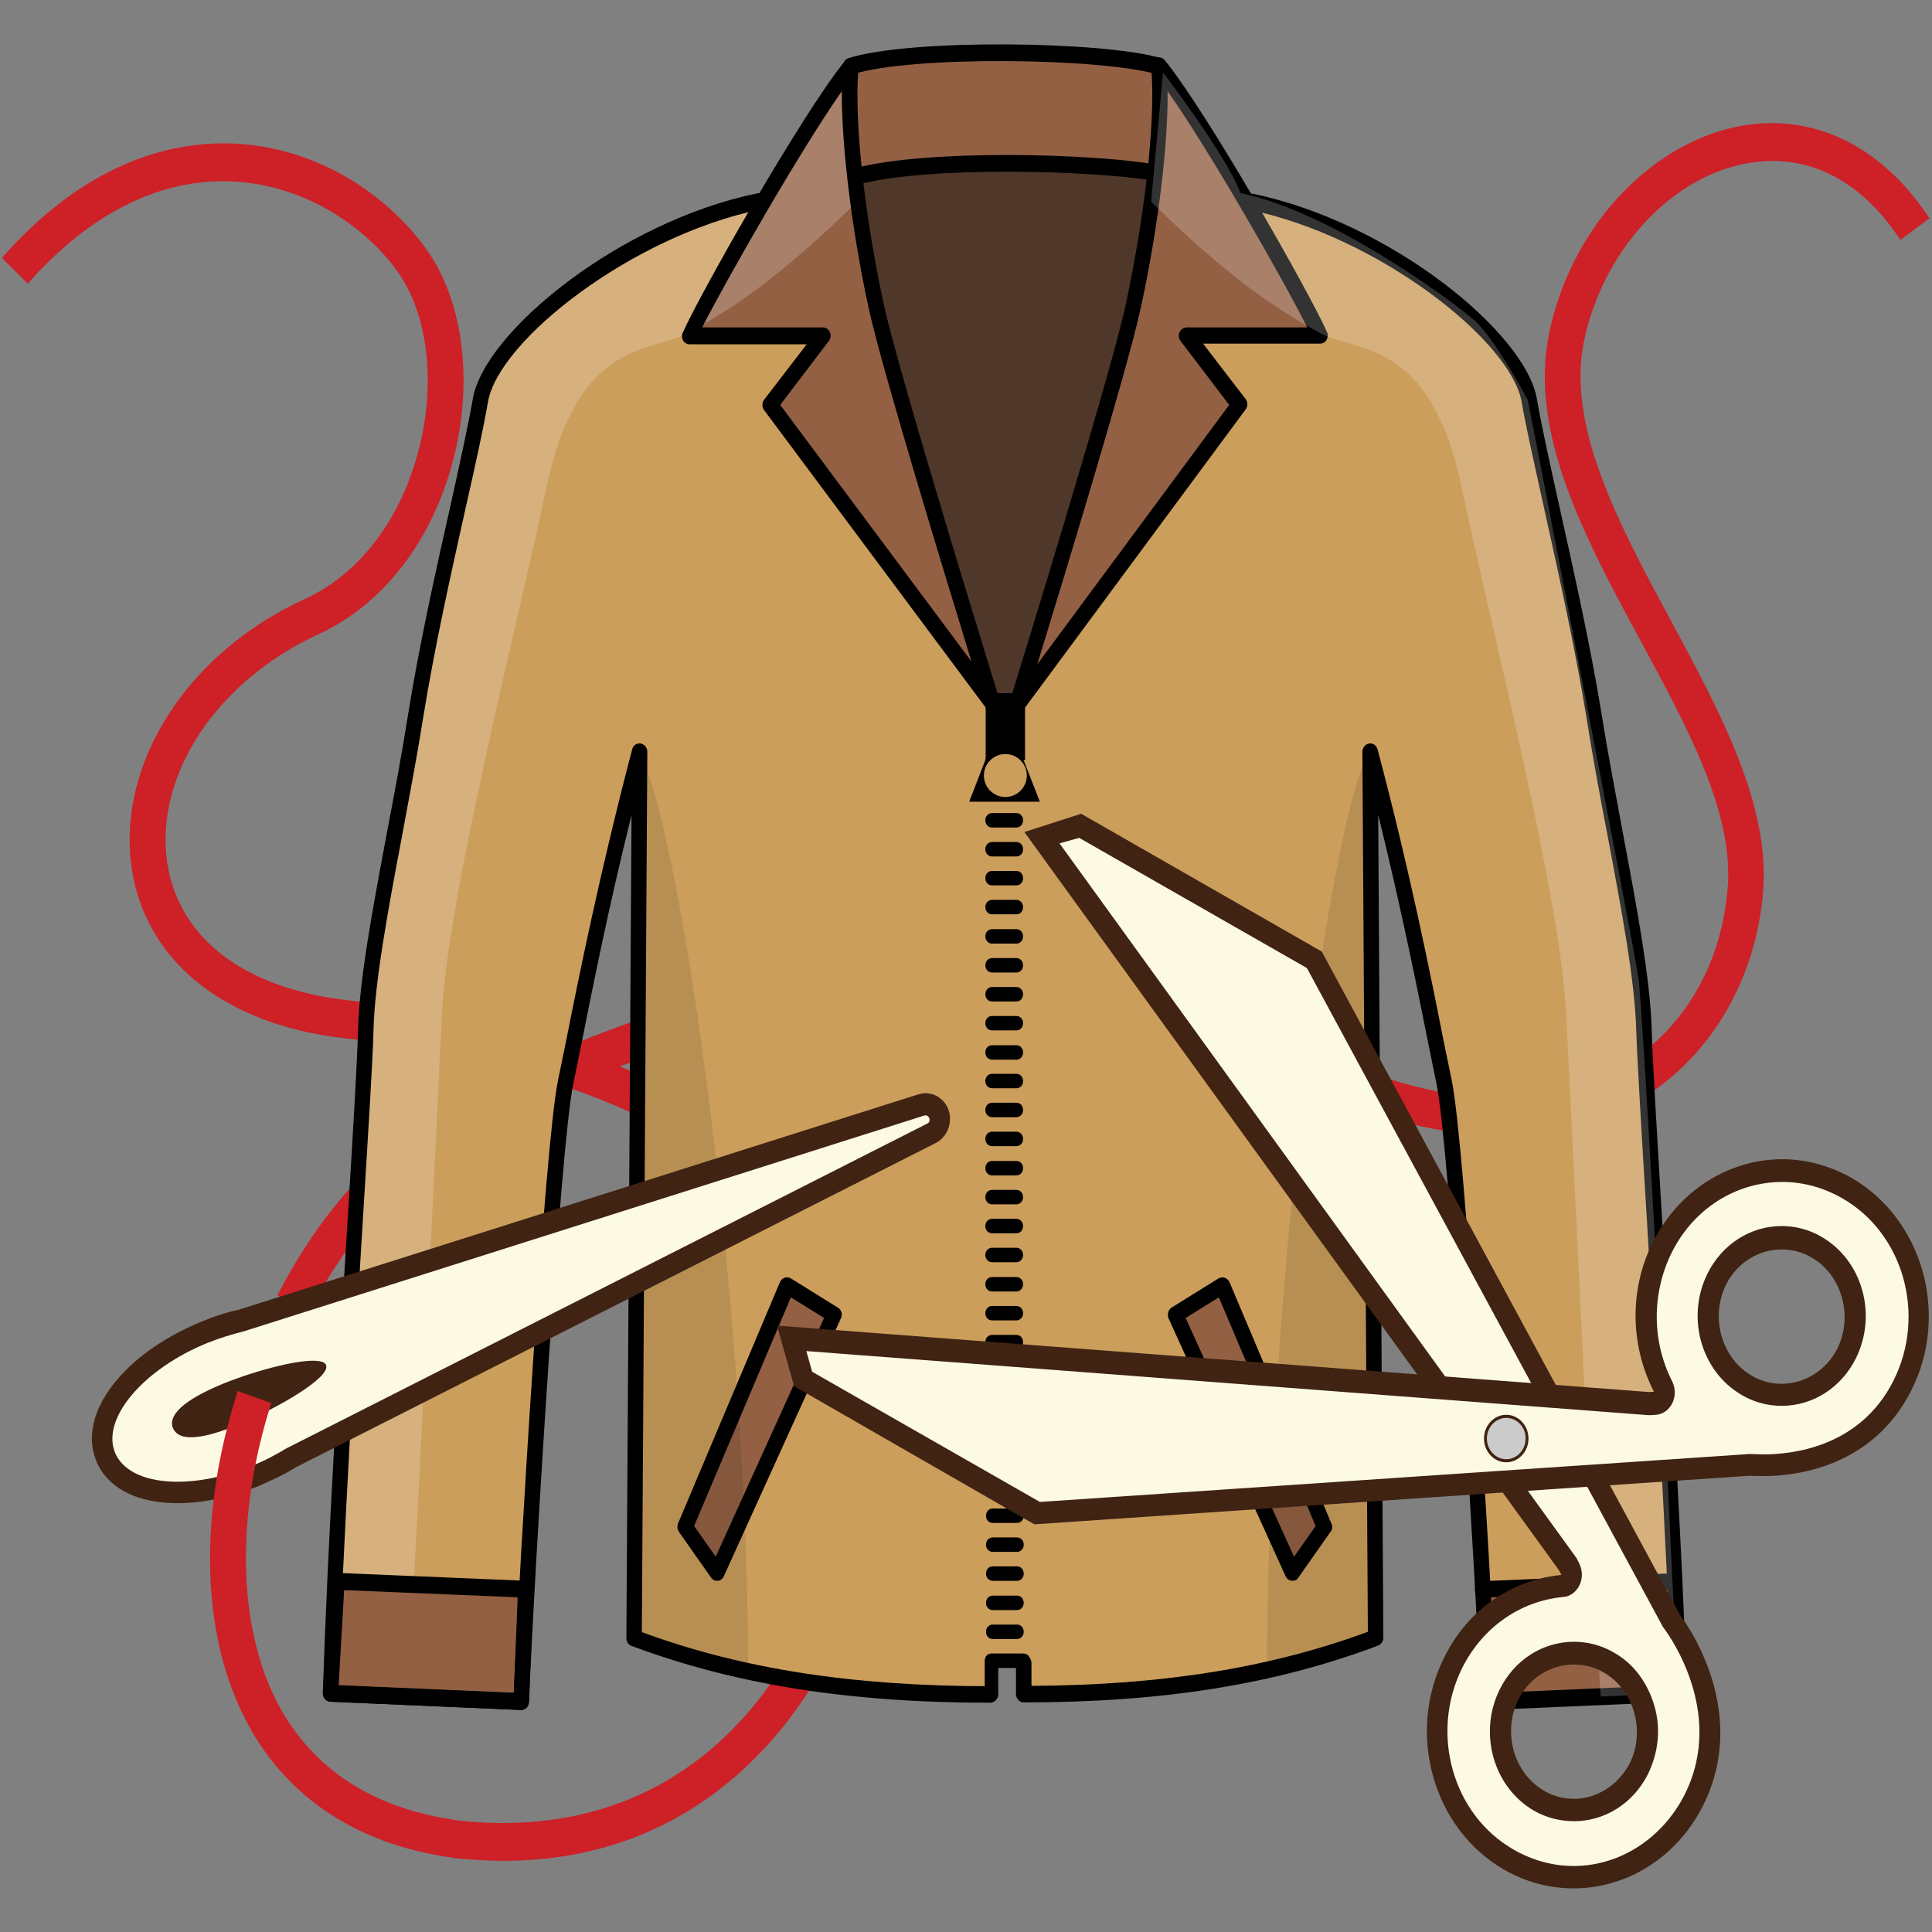 <?xml version="1.0" encoding="UTF-8"?>
<svg width="90px" height="90px" viewBox="0 0 90 90" version="1.1" xmlns="http://www.w3.org/2000/svg" xmlns:xlink="http://www.w3.org/1999/xlink">
    <rect x="0" y="0" width="90" height="90" fill="#808080" stroke="none"/>
    <!-- Generator: Sketch 51.2 (57519) - http://www.bohemiancoding.com/sketch -->
    <title>Slice 1</title>
    <desc>Created with Sketch.</desc>
    <defs></defs>
    <g id="Page-1" stroke="none" stroke-width="1" fill="none" fill-rule="evenodd">
        <g id="Ремонт_Куртка" transform="translate(0, 2)" fill-rule="nonzero">
            <path d="M14.364,59.189 L12.922,58.339 C14.604,55.082 16.753,52.482 19.142,50.782 C24.326,47.107 31.402,44.412 38.554,43.385 C44.279,42.567 52.723,42.438 60.476,46.482 C66.441,49.578 71.835,49.996 75.681,47.621 C78.491,45.888 80.234,42.856 80.489,39.262 C80.73,35.812 78.641,31.945 76.417,27.838 C73.848,23.088 71.204,18.179 72.165,13.526 C73.142,8.744 76.718,4.797 80.85,3.915 C84.336,3.177 87.626,4.733 89.88,8.167 L88.528,9.178 C86.634,6.29 84.035,5.038 81.18,5.648 C77.679,6.386 74.644,9.787 73.788,13.895 C72.962,17.89 75.456,22.495 77.86,26.955 C80.098,31.111 82.412,35.395 82.142,39.39 C81.856,43.513 79.753,47.156 76.523,49.145 C72.18,51.809 66.23,51.424 59.77,48.054 C47.569,41.7 30.005,45.198 20.073,52.242 C17.88,53.782 15.912,56.173 14.364,59.189 Z" id="Shape" fill="#CD2027"></path>
            <path d="M23.439,84.684 C22.703,84.684 21.952,84.636 21.155,84.556 L21.321,82.807 C28.698,83.609 33.055,80.128 35.414,77.079 C39.531,71.736 40.342,64.163 39.005,59.43 C36.15,49.37 20.735,46.883 16.077,46.369 C10.472,45.744 6.761,42.775 6.13,38.411 C5.439,33.55 8.745,28.399 14.184,25.912 C16.723,24.757 18.661,22.222 19.503,18.965 C20.299,15.916 19.953,12.788 18.631,10.814 C17.384,8.953 14.634,6.707 11.028,6.466 C7.603,6.225 4.237,7.878 1.292,11.215 L0.09,10.012 C4.237,5.295 8.384,4.525 11.134,4.701 C15.311,4.99 18.436,7.509 19.983,9.787 C21.606,12.178 22.042,15.884 21.11,19.43 C20.134,23.201 17.85,26.153 14.86,27.533 C10.112,29.715 7.212,34.079 7.783,38.138 C8.294,41.7 11.374,44.059 16.257,44.604 C19.187,44.925 24.896,45.84 30.125,48.215 C35.805,50.814 39.321,54.392 40.598,58.884 C42.326,65.013 40.733,72.94 36.706,78.154 C34.317,81.235 30.17,84.684 23.439,84.684 Z" id="Shape" fill="#CD2027"></path>
            <g id="Group" transform="translate(15.025, 0)">
                <path d="M20.299,7.397 C14.169,8.664 7.873,13.638 7.362,16.654 C6.851,19.671 5.199,26.009 4.342,31.368 C3.486,36.726 2.104,42.471 2.013,45.984 C1.923,49.498 0.721,65.96 0.376,76.871 L9.255,77.256 C9.511,71.11 10.728,51.343 11.329,48.407 C11.93,45.471 12.967,39.839 14.785,33.004 L14.529,74.271 C19.442,76.116 24.836,76.903 31.117,76.903 L31.177,75.33 L32.664,75.459 L32.664,76.903 C38.945,76.903 44.144,76.116 49.057,74.271 L48.801,33.004 C50.619,39.823 51.641,45.471 52.257,48.407 C52.873,51.343 54.075,71.11 54.331,77.256 L63.21,76.871 C62.865,65.96 61.663,49.482 61.573,45.984 C61.482,42.471 60.1,36.726 59.244,31.368 C58.387,26.009 56.75,19.671 56.224,16.654 C55.713,13.638 49.402,8.664 43.287,7.397 C43.287,7.397 39.846,2.198 39.411,1.637 C38.975,1.075 36.481,0.433 33.626,0.433 C30.771,0.433 26.068,0.257 24.175,1.669 C22.252,3.081 20.299,7.397 20.299,7.397 Z" id="Shape" fill="#CC9E5C"></path>
                <path d="M31.192,5.728 C31.192,5.696 31.192,5.648 31.192,5.616 C24.671,5.953 24.716,5.471 24.987,7.766 C25.257,10.06 28.923,23.329 30.05,27.019 C31.162,30.71 31.718,30.902 31.718,30.902 C31.718,30.902 31.718,30.886 31.718,30.87 C31.778,30.902 31.808,30.902 31.808,30.902 C31.808,30.902 32.349,30.71 33.476,27.019 C34.588,23.329 38.194,10.044 38.539,7.766 C38.96,4.894 37.412,6.033 31.192,5.728 Z" id="Shape" fill="#4F372A"></path>
                <path d="M24.942,0.979 C24.145,1.669 24.13,6.001 24.972,6.177 C25.813,6.354 30.215,5.616 32.109,5.648 C33.371,5.664 37.007,6.37 38.614,5.648 C39.411,5.295 38.93,3.995 38.93,3.257 C38.975,1.508 39.26,0.866 37.743,0.754 C36.225,0.642 27.346,0.225 24.942,0.979 Z" id="Shape" fill="#936044"></path>
                <path d="M24.611,1.075 C22.628,3.514 17.88,11.889 17.114,13.638 C19.698,13.638 23.319,13.638 23.319,13.638 L20.855,16.847 L31.192,30.726 C31.192,30.726 26.579,15.868 25.813,12.354 C25.032,8.873 24.341,3.899 24.611,1.075 Z" id="Shape" fill="#936044"></path>
                <g opacity="0.2" transform="translate(0.301, 1.284)" fill="#FFFFFF" id="Shape">
                    <path d="M24.596,6.113 C20.75,9.9 18.496,11.247 16.798,12.194 C15.1,13.141 11.599,12.435 10.142,19.366 C8.669,26.297 5.529,38.443 5.259,43.963 C4.988,49.482 3.861,73.228 3.651,75.747 C2.464,75.699 0.06,75.587 0.06,75.587 L0.736,61.468 C0.736,61.468 1.698,43.738 1.893,42.294 C2.088,40.866 7.047,15.355 7.047,15.355 C7.047,15.355 8.549,12.515 9.526,11.649 C10.503,10.782 16.212,6.562 20.434,5.712 C21.095,3.931 24.04,0.096 24.04,0.096 L24.596,6.113 Z"></path>
                </g>
                <path d="M38.96,1.075 C40.943,3.514 45.691,11.889 46.457,13.638 C43.873,13.638 40.252,13.638 40.252,13.638 L42.716,16.847 L32.334,30.886 C32.334,30.886 36.977,15.884 37.758,12.371 C38.524,8.873 39.215,3.899 38.96,1.075 Z" id="Shape" fill="#936044"></path>
                <polygon id="Shape" fill="#936044" points="0.661 71.672 9.466 72.041 9.255 77.272 0.361 76.887"></polygon>
                <polygon id="Shape" fill="#936044" points="62.76 71.672 53.97 72.041 54.18 77.272 63.06 76.887"></polygon>
                <g transform="translate(16.828, 57.761)" fill="#936044" id="Shape">
                    <polygon points="25.092 0.128 29.84 11.376 28.352 13.494 22.898 1.492"></polygon>
                    <polygon points="4.823 0.128 0.06 11.376 1.548 13.494 7.002 1.492"></polygon>
                </g>
                <g transform="translate(30.05, 30.164)">
                    <g>
                        <g transform="translate(0.751, 13.799)" fill="#000000" id="Shape">
                            <path d="M1.518,22.286 L0.391,22.286 C0.21,22.286 0.075,22.142 0.075,21.949 C0.075,21.757 0.21,21.612 0.391,21.612 L1.518,21.612 C1.698,21.612 1.833,21.757 1.833,21.949 C1.833,22.142 1.698,22.286 1.518,22.286 Z"></path>
                            <path d="M1.518,20.938 L0.391,20.938 C0.21,20.938 0.075,20.794 0.075,20.601 C0.075,20.409 0.21,20.265 0.391,20.265 L1.518,20.265 C1.698,20.265 1.833,20.409 1.833,20.601 C1.833,20.794 1.698,20.938 1.518,20.938 Z"></path>
                            <path d="M1.518,19.607 L0.391,19.607 C0.21,19.607 0.075,19.462 0.075,19.27 C0.075,19.077 0.21,18.933 0.391,18.933 L1.518,18.933 C1.698,18.933 1.833,19.077 1.833,19.27 C1.833,19.462 1.698,19.607 1.518,19.607 Z"></path>
                            <path d="M1.518,18.227 L0.391,18.227 C0.21,18.227 0.075,18.082 0.075,17.89 C0.075,17.697 0.21,17.553 0.391,17.553 L1.518,17.553 C1.698,17.553 1.833,17.697 1.833,17.89 C1.833,18.082 1.698,18.227 1.518,18.227 Z"></path>
                            <path d="M1.518,16.895 L0.391,16.895 C0.21,16.895 0.075,16.751 0.075,16.558 C0.075,16.366 0.21,16.221 0.391,16.221 L1.518,16.221 C1.698,16.221 1.833,16.366 1.833,16.558 C1.833,16.751 1.698,16.895 1.518,16.895 Z"></path>
                            <path d="M1.518,15.547 L0.391,15.547 C0.21,15.547 0.075,15.403 0.075,15.21 C0.075,15.018 0.21,14.874 0.391,14.874 L1.518,14.874 C1.698,14.874 1.833,15.018 1.833,15.21 C1.833,15.403 1.698,15.547 1.518,15.547 Z"></path>
                            <path d="M1.518,14.2 L0.391,14.2 C0.21,14.2 0.075,14.055 0.075,13.863 C0.075,13.67 0.21,13.526 0.391,13.526 L1.518,13.526 C1.698,13.526 1.833,13.67 1.833,13.863 C1.833,14.055 1.698,14.2 1.518,14.2 Z"></path>
                            <path d="M1.518,12.836 L0.391,12.836 C0.21,12.836 0.075,12.691 0.075,12.499 C0.075,12.306 0.21,12.162 0.391,12.162 L1.518,12.162 C1.698,12.162 1.833,12.306 1.833,12.499 C1.833,12.691 1.698,12.836 1.518,12.836 Z"></path>
                            <path d="M1.518,11.488 L0.391,11.488 C0.21,11.488 0.075,11.344 0.075,11.151 C0.075,10.959 0.21,10.814 0.391,10.814 L1.518,10.814 C1.698,10.814 1.833,10.959 1.833,11.151 C1.833,11.344 1.698,11.488 1.518,11.488 Z"></path>
                            <path d="M1.518,10.14 L0.391,10.14 C0.21,10.14 0.075,9.996 0.075,9.803 C0.075,9.611 0.21,9.466 0.391,9.466 L1.518,9.466 C1.698,9.466 1.833,9.611 1.833,9.803 C1.833,9.996 1.698,10.14 1.518,10.14 Z"></path>
                            <path d="M1.518,8.793 L0.391,8.793 C0.21,8.793 0.075,8.648 0.075,8.456 C0.075,8.263 0.21,8.119 0.391,8.119 L1.518,8.119 C1.698,8.119 1.833,8.263 1.833,8.456 C1.833,8.648 1.698,8.793 1.518,8.793 Z"></path>
                            <path d="M1.518,7.429 L0.391,7.429 C0.21,7.429 0.075,7.284 0.075,7.092 C0.075,6.899 0.21,6.755 0.391,6.755 L1.518,6.755 C1.698,6.755 1.833,6.899 1.833,7.092 C1.833,7.284 1.698,7.429 1.518,7.429 Z"></path>
                            <path d="M1.518,6.081 L0.391,6.081 C0.21,6.081 0.075,5.937 0.075,5.744 C0.075,5.551 0.21,5.407 0.391,5.407 L1.518,5.407 C1.698,5.407 1.833,5.551 1.833,5.744 C1.833,5.937 1.698,6.081 1.518,6.081 Z"></path>
                            <path d="M1.518,4.733 L0.391,4.733 C0.21,4.733 0.075,4.589 0.075,4.396 C0.075,4.204 0.21,4.059 0.391,4.059 L1.518,4.059 C1.698,4.059 1.833,4.204 1.833,4.396 C1.833,4.589 1.698,4.733 1.518,4.733 Z"></path>
                            <path d="M1.518,3.401 L0.391,3.401 C0.21,3.401 0.075,3.257 0.075,3.065 C0.075,2.872 0.21,2.728 0.391,2.728 L1.518,2.728 C1.698,2.728 1.833,2.872 1.833,3.065 C1.833,3.257 1.698,3.401 1.518,3.401 Z"></path>
                            <path d="M1.518,2.038 L0.391,2.038 C0.21,2.038 0.075,1.893 0.075,1.701 C0.075,1.508 0.21,1.364 0.391,1.364 L1.518,1.364 C1.698,1.364 1.833,1.508 1.833,1.701 C1.833,1.893 1.698,2.038 1.518,2.038 Z"></path>
                            <path d="M1.518,0.69 L0.391,0.69 C0.21,0.69 0.075,0.546 0.075,0.353 C0.075,0.16 0.21,0.016 0.391,0.016 L1.518,0.016 C1.698,0.016 1.833,0.16 1.833,0.353 C1.833,0.546 1.698,0.69 1.518,0.69 Z"></path>
                        </g>
                        <path d="M2.269,13.141 L1.142,13.141 C0.962,13.141 0.826,12.996 0.826,12.804 C0.826,12.611 0.962,12.467 1.142,12.467 L2.269,12.467 C2.449,12.467 2.584,12.611 2.584,12.804 C2.584,12.996 2.449,13.141 2.269,13.141 Z" id="Shape" fill="#000000"></path>
                        <path d="M2.269,11.793 L1.142,11.793 C0.962,11.793 0.826,11.649 0.826,11.456 C0.826,11.263 0.962,11.119 1.142,11.119 L2.269,11.119 C2.449,11.119 2.584,11.263 2.584,11.456 C2.584,11.649 2.449,11.793 2.269,11.793 Z" id="Shape" fill="#000000"></path>
                        <path d="M2.269,10.429 L1.142,10.429 C0.962,10.429 0.826,10.285 0.826,10.092 C0.826,9.9 0.962,9.755 1.142,9.755 L2.269,9.755 C2.449,9.755 2.584,9.9 2.584,10.092 C2.584,10.285 2.449,10.429 2.269,10.429 Z" id="Shape" fill="#000000"></path>
                        <path d="M2.269,9.081 L1.142,9.081 C0.962,9.081 0.826,8.937 0.826,8.744 C0.826,8.552 0.962,8.407 1.142,8.407 L2.269,8.407 C2.449,8.407 2.584,8.552 2.584,8.744 C2.584,8.937 2.449,9.081 2.269,9.081 Z" id="Shape" fill="#000000"></path>
                        <path d="M2.269,7.734 L1.142,7.734 C0.962,7.734 0.826,7.589 0.826,7.397 C0.826,7.204 0.962,7.06 1.142,7.06 L2.269,7.06 C2.449,7.06 2.584,7.204 2.584,7.397 C2.584,7.589 2.449,7.734 2.269,7.734 Z" id="Shape" fill="#000000"></path>
                        <path d="M2.269,6.386 L1.142,6.386 C0.962,6.386 0.826,6.241 0.826,6.049 C0.826,5.856 0.962,5.712 1.142,5.712 L2.269,5.712 C2.449,5.712 2.584,5.856 2.584,6.049 C2.584,6.241 2.449,6.386 2.269,6.386 Z" id="Shape" fill="#000000"></path>
                        <path d="M2.269,5.022 L1.142,5.022 C0.962,5.022 0.826,4.878 0.826,4.685 C0.826,4.493 0.962,4.348 1.142,4.348 L2.269,4.348 C2.449,4.348 2.584,4.493 2.584,4.685 C2.584,4.878 2.449,5.022 2.269,5.022 Z" id="Shape" fill="#000000"></path>
                        <path d="M2.269,3.674 L1.142,3.674 C0.962,3.674 0.826,3.53 0.826,3.337 C0.826,3.145 0.962,3 1.142,3 L2.269,3 C2.449,3 2.584,3.145 2.584,3.337 C2.584,3.53 2.449,3.674 2.269,3.674 Z" id="Shape" fill="#000000"></path>
                        <rect id="Rectangle-path" fill="#000000" x="0.841" y="0.128" width="1.833" height="3.113"></rect>
                        <polygon id="Shape" fill="#000000" points="1.427 1.685 0.075 5.182 3.366 5.182 1.998 1.685"></polygon>
                        <ellipse id="Oval" fill="#CC9E5C" cx="1.758" cy="3.963" rx="1" ry="1"></ellipse>
                    </g>
                    <path d="M2.269,37.432 L1.142,37.432 C0.962,37.432 0.826,37.288 0.826,37.096 C0.826,36.903 0.962,36.759 1.142,36.759 L2.269,36.759 C2.449,36.759 2.584,36.903 2.584,37.096 C2.584,37.288 2.449,37.432 2.269,37.432 Z" id="Shape" fill="#000000"></path>
                </g>
                <g transform="translate(30.801, 66.907)" fill="#000000" id="Shape">
                    <g transform="translate(0, 1.284)">
                        <path d="M1.548,0.754 L0.421,0.754 C0.24,0.754 0.105,0.61 0.105,0.417 C0.105,0.225 0.24,0.08 0.421,0.08 L1.548,0.08 C1.728,0.08 1.863,0.225 1.863,0.417 C1.863,0.61 1.728,0.754 1.548,0.754 Z"></path>
                        <path d="M1.548,2.102 L0.421,2.102 C0.24,2.102 0.105,1.957 0.105,1.765 C0.105,1.572 0.24,1.428 0.421,1.428 L1.548,1.428 C1.728,1.428 1.863,1.572 1.863,1.765 C1.863,1.957 1.728,2.102 1.548,2.102 Z"></path>
                        <path d="M1.548,3.45 L0.421,3.45 C0.24,3.45 0.105,3.305 0.105,3.113 C0.105,2.92 0.24,2.776 0.421,2.776 L1.548,2.776 C1.728,2.776 1.863,2.92 1.863,3.113 C1.863,3.305 1.728,3.45 1.548,3.45 Z"></path>
                        <path d="M1.548,4.813 L0.421,4.813 C0.24,4.813 0.105,4.669 0.105,4.476 C0.105,4.284 0.24,4.14 0.421,4.14 L1.548,4.14 C1.728,4.14 1.863,4.284 1.863,4.476 C1.863,4.669 1.728,4.813 1.548,4.813 Z"></path>
                        <path d="M1.548,6.161 L0.421,6.161 C0.24,6.161 0.105,6.017 0.105,5.824 C0.105,5.632 0.24,5.487 0.421,5.487 L1.548,5.487 C1.728,5.487 1.863,5.632 1.863,5.824 C1.863,6.017 1.728,6.161 1.548,6.161 Z"></path>
                        <path d="M0.361,9.081 C0.18,9.081 0.045,8.937 0.045,8.744 L0.045,7.172 C0.045,6.979 0.18,6.835 0.361,6.835 L1.848,6.835 C2.028,6.835 2.164,6.979 2.164,7.172 C2.164,7.365 2.028,7.509 1.848,7.509 L0.676,7.509 L0.676,8.744 C0.676,8.921 0.541,9.081 0.361,9.081 Z"></path>
                    </g>
                    <path d="M1.548,0.69 L0.421,0.69 C0.24,0.69 0.105,0.546 0.105,0.353 C0.105,0.16 0.24,0.016 0.421,0.016 L1.548,0.016 C1.728,0.016 1.863,0.16 1.863,0.353 C1.863,0.546 1.728,0.69 1.548,0.69 Z"></path>
                </g>
                <path d="M31.192,31.127 C31.087,31.127 30.982,31.079 30.907,30.982 L20.569,17.104 C20.464,16.959 20.464,16.767 20.569,16.622 L22.553,14.039 L17.098,14.039 C16.978,14.039 16.858,13.975 16.798,13.863 C16.738,13.75 16.723,13.606 16.783,13.494 C17.579,11.697 22.327,3.305 24.341,0.834 C24.446,0.706 24.611,0.674 24.761,0.738 C24.912,0.802 24.987,0.963 24.972,1.123 C24.716,3.915 25.407,8.873 26.174,12.306 C26.94,15.756 31.508,30.501 31.553,30.646 C31.613,30.822 31.538,31.015 31.387,31.111 C31.312,31.111 31.252,31.127 31.192,31.127 Z M21.321,16.863 L30.23,28.816 C28.938,24.613 26.068,15.194 25.467,12.467 C24.791,9.434 24.175,5.199 24.19,2.246 C22.207,5.086 18.811,11.039 17.684,13.253 L23.304,13.253 C23.439,13.253 23.574,13.333 23.634,13.478 C23.694,13.606 23.679,13.766 23.589,13.879 L21.321,16.863 Z" id="Shape" fill="#000000"></path>
                <path d="M9.255,77.657 C9.255,77.657 9.24,77.657 9.24,77.657 L0.361,77.272 C0.165,77.256 0.015,77.079 0.015,76.871 C0.225,70.18 0.766,61.275 1.172,54.793 C1.427,50.621 1.623,47.332 1.653,45.984 C1.713,43.626 2.344,40.288 3.005,36.759 C3.351,34.962 3.696,33.116 3.982,31.303 C4.492,28.11 5.259,24.661 5.95,21.596 C6.401,19.559 6.791,17.794 7.002,16.574 C7.543,13.446 13.868,8.327 20.224,7.012 C20.419,6.963 20.614,7.108 20.644,7.316 C20.689,7.525 20.554,7.734 20.359,7.766 C14.424,9.001 8.204,13.847 7.708,16.719 C7.497,17.954 7.107,19.719 6.641,21.773 C5.965,24.805 5.199,28.255 4.688,31.432 C4.402,33.245 4.042,35.106 3.711,36.903 C3.05,40.401 2.434,43.706 2.374,45.984 C2.344,47.348 2.134,50.653 1.878,54.825 C1.487,61.195 0.962,69.859 0.736,76.501 L8.91,76.854 C9.18,70.677 10.352,51.327 10.968,48.327 C11.073,47.813 11.194,47.236 11.329,46.578 C11.96,43.385 12.937,38.572 14.424,32.908 C14.469,32.715 14.649,32.603 14.815,32.635 C14.995,32.667 15.13,32.828 15.13,33.02 L14.875,74.031 C19.533,75.747 24.701,76.55 31.102,76.55 C31.297,76.55 31.462,76.726 31.462,76.935 C31.462,77.143 31.297,77.32 31.102,77.32 C24.506,77.32 19.202,76.469 14.394,74.672 C14.244,74.624 14.154,74.464 14.154,74.303 L14.394,35.972 C13.297,40.369 12.561,44.123 12.035,46.754 C11.9,47.412 11.78,48.006 11.674,48.519 C11.088,51.343 9.886,70.822 9.616,77.304 C9.601,77.496 9.451,77.657 9.255,77.657 Z" id="Shape" fill="#000000"></path>
                <path d="M32.319,31.271 C32.259,31.271 32.199,31.255 32.154,31.223 C32.003,31.127 31.928,30.934 31.988,30.758 C32.033,30.613 36.646,15.724 37.397,12.274 C38.149,8.857 38.855,3.899 38.599,1.091 C38.584,0.931 38.674,0.77 38.81,0.706 C38.96,0.642 39.125,0.674 39.23,0.802 C41.244,3.273 45.992,11.665 46.788,13.462 C46.848,13.574 46.833,13.718 46.773,13.831 C46.713,13.943 46.593,14.007 46.472,14.007 L41.018,14.007 L43.002,16.59 C43.107,16.735 43.107,16.927 43.002,17.072 L32.604,31.127 C32.529,31.223 32.424,31.271 32.319,31.271 Z M39.366,2.246 C39.396,5.199 38.765,9.434 38.088,12.467 C37.487,15.21 34.603,24.693 33.295,28.945 L42.235,16.863 L39.967,13.879 C39.876,13.766 39.861,13.606 39.922,13.478 C39.982,13.349 40.102,13.253 40.252,13.253 L45.871,13.253 C44.76,11.039 41.364,5.086 39.366,2.246 Z" id="Shape" fill="#000000"></path>
                <path d="M54.316,77.657 C54.12,77.657 53.97,77.496 53.955,77.288 C53.684,70.822 52.482,51.327 51.896,48.503 C51.791,47.99 51.671,47.412 51.536,46.738 C51.01,44.107 50.259,40.353 49.177,35.956 L49.417,74.287 C49.417,74.448 49.327,74.592 49.177,74.656 C44.369,76.469 39.125,77.304 32.664,77.304 C32.469,77.304 32.304,77.127 32.304,76.919 L32.304,75.475 C32.304,75.266 32.469,75.09 32.664,75.09 C32.86,75.09 33.025,75.266 33.025,75.475 L33.025,76.534 C39.125,76.501 44.129,75.699 48.696,74.015 L48.441,33.02 C48.441,32.828 48.576,32.667 48.756,32.635 C48.937,32.603 49.102,32.731 49.147,32.908 C50.649,38.556 51.611,43.385 52.242,46.578 C52.377,47.236 52.497,47.829 52.603,48.327 C53.219,51.327 54.391,70.661 54.661,76.854 L62.835,76.501 C62.609,69.859 62.083,61.195 61.693,54.825 C61.437,50.653 61.242,47.364 61.197,46 C61.137,43.706 60.521,40.417 59.86,36.919 C59.514,35.122 59.169,33.261 58.883,31.448 C58.372,28.287 57.606,24.837 56.93,21.789 C56.479,19.735 56.073,17.97 55.863,16.735 C55.367,13.863 49.147,9.017 43.212,7.782 C43.017,7.734 42.881,7.541 42.927,7.332 C42.972,7.124 43.152,6.979 43.347,7.028 C49.703,8.343 56.043,13.478 56.569,16.59 C56.78,17.81 57.17,19.575 57.621,21.612 C58.297,24.661 59.078,28.126 59.589,31.303 C59.875,33.1 60.235,34.962 60.566,36.759 C61.227,40.288 61.858,43.626 61.918,45.984 C61.948,47.332 62.159,50.621 62.399,54.793 C62.79,61.291 63.346,70.18 63.556,76.871 C63.556,77.079 63.406,77.256 63.21,77.272 L54.331,77.657 C54.316,77.657 54.316,77.657 54.316,77.657 Z" id="Shape" fill="#000000"></path>
                <path d="M24.611,1.46 C24.461,1.46 24.311,1.348 24.265,1.187 C24.205,0.979 24.311,0.77 24.506,0.706 C27.406,-0.209 36.406,-0.08 39.05,0.706 C39.245,0.77 39.351,0.979 39.306,1.187 C39.245,1.396 39.05,1.508 38.855,1.46 C36.331,0.706 27.451,0.578 24.701,1.46 C24.671,1.444 24.641,1.46 24.611,1.46 Z" id="Shape" fill="#000000"></path>
                <path d="M24.851,6.594 C24.686,6.594 24.536,6.482 24.506,6.306 C24.461,6.097 24.581,5.888 24.776,5.84 C28.247,4.926 35.895,5.166 38.72,5.648 C38.915,5.68 39.05,5.872 39.02,6.081 C38.99,6.29 38.81,6.434 38.614,6.402 C35.91,5.953 28.277,5.712 24.957,6.594 C24.912,6.578 24.881,6.594 24.851,6.594 Z" id="Shape" fill="#000000"></path>
                <g transform="translate(16.528, 57.44)" fill="#000000" id="Shape">
                    <path d="M28.653,14.2 C28.638,14.2 28.623,14.2 28.623,14.2 C28.503,14.184 28.382,14.103 28.337,13.991 L22.883,1.974 C22.808,1.797 22.868,1.572 23.018,1.476 L25.212,0.112 C25.302,0.064 25.407,0.048 25.497,0.08 C25.588,0.112 25.678,0.193 25.723,0.289 L30.471,11.536 C30.531,11.665 30.516,11.809 30.426,11.921 L28.938,14.039 C28.878,14.151 28.773,14.2 28.653,14.2 Z M23.679,1.957 L28.728,13.076 L29.735,11.649 L25.227,0.995 L23.679,1.957 Z"></path>
                    <path d="M1.848,14.2 C1.728,14.2 1.623,14.135 1.563,14.039 L0.075,11.921 C-2.41907189e-15,11.809 -0.015,11.665 0.03,11.536 L4.778,0.289 C4.823,0.193 4.898,0.112 5.003,0.08 C5.093,0.048 5.214,0.064 5.289,0.112 L7.482,1.476 C7.648,1.572 7.708,1.797 7.618,1.974 L2.164,13.991 C2.104,14.119 1.998,14.2 1.878,14.2 C1.878,14.2 1.863,14.2 1.848,14.2 Z M0.781,11.649 L1.788,13.076 L6.836,1.957 L5.289,0.995 L0.781,11.649 Z"></path>
                </g>
                <path d="M54.045,72.426 C53.85,72.426 53.699,72.266 53.684,72.057 C53.669,71.849 53.835,71.672 54.03,71.656 L62.97,71.287 C63.165,71.287 63.331,71.447 63.346,71.656 C63.361,71.865 63.195,72.041 63,72.057 L54.045,72.426 C54.06,72.426 54.045,72.426 54.045,72.426 Z" id="Shape" fill="#000000"></path>
                <path d="M9.255,77.657 C9.255,77.657 9.24,77.657 9.24,77.657 L0.361,77.272 C0.27,77.272 0.165,77.224 0.105,77.143 C0.045,77.063 1.63428299e-14,76.967 0.015,76.854 L0.316,71.64 C0.331,71.431 0.496,71.271 0.691,71.271 L9.481,71.64 C9.571,71.64 9.661,71.688 9.736,71.768 C9.796,71.849 9.841,71.945 9.826,72.041 L9.616,77.272 C9.601,77.496 9.451,77.657 9.255,77.657 Z M0.751,76.518 L8.91,76.871 L9.09,72.41 L1.007,72.073 L0.751,76.518 Z" id="Shape" fill="#000000"></path>
                <g opacity="0.1" transform="translate(14.424, 32.892)" fill="#000000" id="Shape">
                    <path d="M0.346,0.144 C2.434,4.332 5.394,26.554 5.409,43.257 C2.975,42.101 0.075,41.412 0.075,41.412 L0.346,0.144 Z"></path>
                </g>
                <g opacity="0.2" transform="translate(38.464, 1.284)" fill="#FFFFFF" id="Shape">
                    <path d="M0.135,6.113 C3.982,9.9 6.235,11.247 7.933,12.194 C9.631,13.141 13.132,12.435 14.589,19.366 C16.047,26.297 19.202,38.443 19.472,43.963 C19.758,49.482 20.87,73.228 21.08,75.747 C22.267,75.699 24.671,75.587 24.671,75.587 L23.995,61.468 C23.995,61.468 23.033,43.738 22.838,42.294 C22.643,40.866 17.684,15.355 17.684,15.355 C17.684,15.355 16.182,12.515 15.205,11.649 C14.229,10.782 8.519,6.562 4.297,5.712 C3.636,3.931 0.691,0.096 0.691,0.096 L0.135,6.113 Z"></path>
                </g>
                <g opacity="0.1" transform="translate(43.873, 32.892)" fill="#000000" id="Shape">
                    <path d="M4.853,0.144 C2.765,4.332 0.135,26.362 0.12,43.064 C2.554,41.909 5.109,41.412 5.109,41.412 L4.853,0.144 Z"></path>
                </g>
            </g>
            <g id="Group" transform="translate(36.06, 35.78)">
                <g transform="translate(11.569, 0)" id="Shape">
                    <path d="M25.663,49.659 C24.626,49.659 23.589,49.37 22.673,48.856 C21.17,48.006 20.073,46.578 19.593,44.845 C19.112,43.112 19.262,41.267 20.073,39.679 C21.08,37.657 23.003,36.325 25.152,36.133 C25.302,36.117 25.467,36.021 25.543,35.844 C25.633,35.684 25.633,35.507 25.543,35.347 L25.437,35.138 L0.932,1.268 L2.72,0.706 L13.628,6.963 L30.245,37.705 C30.426,37.946 33.431,41.893 31.327,46.113 C30.17,48.295 28.022,49.659 25.663,49.659 Z M25.693,39.229 C24.416,39.229 23.274,39.951 22.673,41.155 C22.237,42.021 22.147,43.016 22.402,43.931 C22.673,44.877 23.259,45.615 24.055,46.097 C24.566,46.385 25.107,46.514 25.663,46.514 C26.94,46.514 28.082,45.792 28.683,44.588 C29.119,43.722 29.209,42.727 28.953,41.813 C28.683,40.866 28.097,40.128 27.301,39.647 C26.805,39.374 26.234,39.229 25.693,39.229 Z" fill="#FCFAE3"></path>
                    <path d="M2.644,1.251 L13.252,7.316 L29.795,37.93 C29.81,37.978 29.855,38.026 29.885,38.074 C29.915,38.122 32.83,41.877 30.846,45.824 C29.81,47.862 27.826,49.145 25.678,49.145 C24.716,49.145 23.77,48.888 22.898,48.391 C20.043,46.771 18.962,42.968 20.494,39.903 C21.441,38.026 23.184,36.807 25.182,36.614 C25.513,36.598 25.798,36.374 25.948,36.069 C26.098,35.764 26.098,35.395 25.948,35.074 L25.843,34.865 C25.828,34.817 25.783,34.769 25.753,34.721 L1.728,1.508 L2.644,1.251 Z M25.693,47.059 C27.15,47.059 28.472,46.209 29.149,44.845 C29.629,43.85 29.75,42.727 29.434,41.668 C29.119,40.609 28.472,39.711 27.541,39.197 C26.97,38.86 26.324,38.7 25.693,38.7 C24.235,38.7 22.913,39.55 22.237,40.914 C21.23,42.936 21.922,45.471 23.845,46.578 C24.386,46.883 25.032,47.059 25.693,47.059 Z M2.735,0.128 L0.09,0.979 L25.002,35.379 L25.107,35.587 C22.883,35.796 20.765,37.144 19.653,39.422 C17.865,42.968 19.127,47.412 22.447,49.322 C23.484,49.915 24.581,50.188 25.678,50.188 C28.127,50.188 30.471,48.776 31.703,46.337 C34.017,41.732 30.621,37.432 30.621,37.432 L13.943,6.546 L2.735,0.128 Z M25.693,46.016 C25.227,46.016 24.746,45.904 24.311,45.647 C22.883,44.829 22.357,42.92 23.093,41.412 C23.619,40.353 24.641,39.759 25.693,39.759 C26.159,39.759 26.639,39.871 27.075,40.128 C28.503,40.946 29.028,42.856 28.292,44.364 C27.736,45.407 26.73,46.016 25.693,46.016 Z" fill="#402312"></path>
                </g>
                <g transform="translate(0, 16.205)" id="Shape">
                    <path d="M1.322,10.269 L0.796,8.359 L40.688,11.392 L41.003,11.376 C41.154,11.36 41.319,11.263 41.394,11.087 C41.454,10.926 41.454,10.734 41.394,10.59 C40.357,8.568 40.342,6.145 41.349,4.107 C42.446,1.893 44.609,0.529 46.953,0.529 C47.99,0.529 49.027,0.818 49.943,1.332 C51.446,2.182 52.543,3.61 53.023,5.343 C53.504,7.076 53.354,8.921 52.543,10.509 C50.845,13.863 47.464,14.248 46.067,14.248 C45.721,14.248 45.496,14.232 45.466,14.232 L12.215,16.494 L1.322,10.269 Z M46.968,3.674 C45.691,3.674 44.549,4.396 43.948,5.6 C43.513,6.466 43.422,7.461 43.678,8.375 C43.948,9.322 44.534,10.06 45.331,10.541 C45.841,10.83 46.382,10.959 46.938,10.959 C48.215,10.959 49.357,10.237 49.958,9.033 C50.845,7.252 50.229,5.038 48.546,4.075 C48.065,3.819 47.509,3.674 46.968,3.674 Z" fill="#FCFAE3"></path>
                    <path d="M46.968,1.075 C47.93,1.075 48.876,1.332 49.748,1.829 C52.603,3.45 53.684,7.252 52.152,10.317 C50.589,13.446 47.404,13.766 46.097,13.766 C45.766,13.766 45.571,13.75 45.571,13.75 C45.526,13.75 45.511,13.75 45.466,13.75 C45.451,13.75 45.421,13.75 45.406,13.75 L12.381,15.981 L1.773,9.916 L1.503,8.953 L40.703,11.937 C40.718,11.937 40.748,11.937 40.763,11.937 C40.778,11.937 40.823,11.937 40.853,11.937 L41.078,11.921 C41.409,11.905 41.694,11.681 41.845,11.376 C41.995,11.071 41.995,10.702 41.845,10.381 C40.883,8.504 40.883,6.274 41.8,4.396 C42.806,2.343 44.79,1.075 46.968,1.075 Z M46.938,11.504 C48.396,11.504 49.718,10.654 50.394,9.29 C51.401,7.268 50.71,4.733 48.786,3.626 C48.215,3.289 47.569,3.129 46.938,3.129 C45.481,3.129 44.159,3.979 43.482,5.343 C42.476,7.365 43.167,9.9 45.09,11.007 C45.661,11.344 46.307,11.504 46.938,11.504 Z M46.968,0.016 C44.519,0.016 42.175,1.428 40.943,3.867 C39.801,6.129 39.907,8.76 40.988,10.846 L40.763,10.862 L0.135,7.766 L0.932,10.59 L12.125,17.024 L45.436,14.761 C45.436,14.761 45.676,14.777 46.067,14.777 C47.539,14.777 51.145,14.408 52.978,10.782 C54.766,7.236 53.504,2.792 50.184,0.882 C49.162,0.305 48.035,0.016 46.968,0.016 Z M46.938,10.477 C46.472,10.477 45.992,10.365 45.556,10.108 C44.129,9.29 43.603,7.381 44.339,5.872 C44.865,4.813 45.886,4.22 46.938,4.22 C47.404,4.22 47.885,4.332 48.321,4.589 C49.748,5.407 50.274,7.316 49.538,8.825 C49.012,9.868 47.99,10.477 46.938,10.477 Z" fill="#402312"></path>
                </g>
                <g transform="translate(33.055, 28.078)">
                    <ellipse id="Oval" fill="#CCCBCB" cx="1.052" cy="1.155" rx="1" ry="1.027"></ellipse>
                    <path d="M1.052,2.262 C0.481,2.262 0.015,1.765 0.015,1.155 C0.015,0.546 0.481,0.048 1.052,0.048 C1.623,0.048 2.088,0.546 2.088,1.155 C2.088,1.765 1.623,2.262 1.052,2.262 Z M1.052,0.193 C0.556,0.193 0.15,0.626 0.15,1.155 C0.15,1.685 0.556,2.118 1.052,2.118 C1.548,2.118 1.953,1.685 1.953,1.155 C1.968,0.626 1.548,0.193 1.052,0.193 Z" id="Shape" fill="#402312"></path>
                </g>
            </g>
            <g id="Group" transform="translate(4.207, 48.776)">
                <path d="M2.84,18.628 C1.758,18.387 1.007,17.826 0.736,17.007 C0.391,16.061 0.721,14.906 1.683,13.815 C2.554,12.804 3.861,11.889 5.364,11.279 C5.935,11.055 6.521,10.846 7.107,10.718 L38.75,0.69 C38.87,0.674 38.975,0.642 39.08,0.674 C39.351,0.738 39.576,0.995 39.591,1.3 C39.621,1.604 39.471,1.893 39.2,2.038 L9.346,17.168 C8.865,17.457 8.309,17.746 7.738,17.986 C5.995,18.692 4.207,18.933 2.84,18.628 Z M10.277,13.125 C9.436,13.173 7.768,13.606 6.356,14.168 C4.688,14.857 4.372,15.355 4.297,15.483 C4.297,15.596 4.402,15.628 4.447,15.628 C4.673,15.676 5.304,15.676 6.701,15.114 C8.294,14.472 9.706,13.606 10.277,13.125 Z" id="Shape" fill="#FCFAE3"></path>
                <path d="M38.945,1.187 C39.11,1.219 39.17,1.492 38.975,1.572 L9.12,16.703 C8.639,16.991 8.114,17.28 7.528,17.505 C5.815,18.211 4.117,18.403 2.9,18.131 C2.013,17.938 1.367,17.489 1.127,16.831 C0.556,15.243 2.509,12.98 5.469,11.777 C6.04,11.552 6.611,11.376 7.137,11.247 L38.81,1.203 C38.885,1.171 38.93,1.187 38.945,1.187 Z M4.342,16.141 C4.823,16.253 5.664,16.109 6.866,15.596 C8.73,14.825 11.209,13.381 10.983,12.82 C10.953,12.724 10.863,12.675 10.713,12.643 C9.932,12.467 7.723,13.06 6.175,13.686 C4.312,14.456 3.621,15.162 3.846,15.74 C3.922,15.932 4.087,16.077 4.342,16.141 Z M39.14,0.176 C38.945,0.128 38.75,0.144 38.554,0.209 L6.912,10.237 C6.311,10.365 5.725,10.557 5.124,10.814 C1.563,12.29 -0.556,15.018 0.24,17.184 C0.586,18.147 1.457,18.837 2.705,19.109 C4.162,19.43 6.04,19.19 7.873,18.435 C8.444,18.179 9.03,17.922 9.556,17.585 L39.381,2.471 C39.816,2.246 40.087,1.765 40.042,1.235 C40.012,0.722 39.621,0.273 39.14,0.176 Z" id="Shape" fill="#402312"></path>
            </g>
            <path d="M21.2,84.556 C16.948,83.994 13.703,81.989 11.78,78.732 C9.391,74.672 9.135,68.864 11.073,62.799 L12.636,63.361 C10.893,68.832 11.088,74.239 13.177,77.785 C14.845,80.609 17.609,82.31 21.396,82.807 L21.2,84.556 Z" id="Shape" fill="#CD2027"></path>
        </g>
    </g>
</svg>